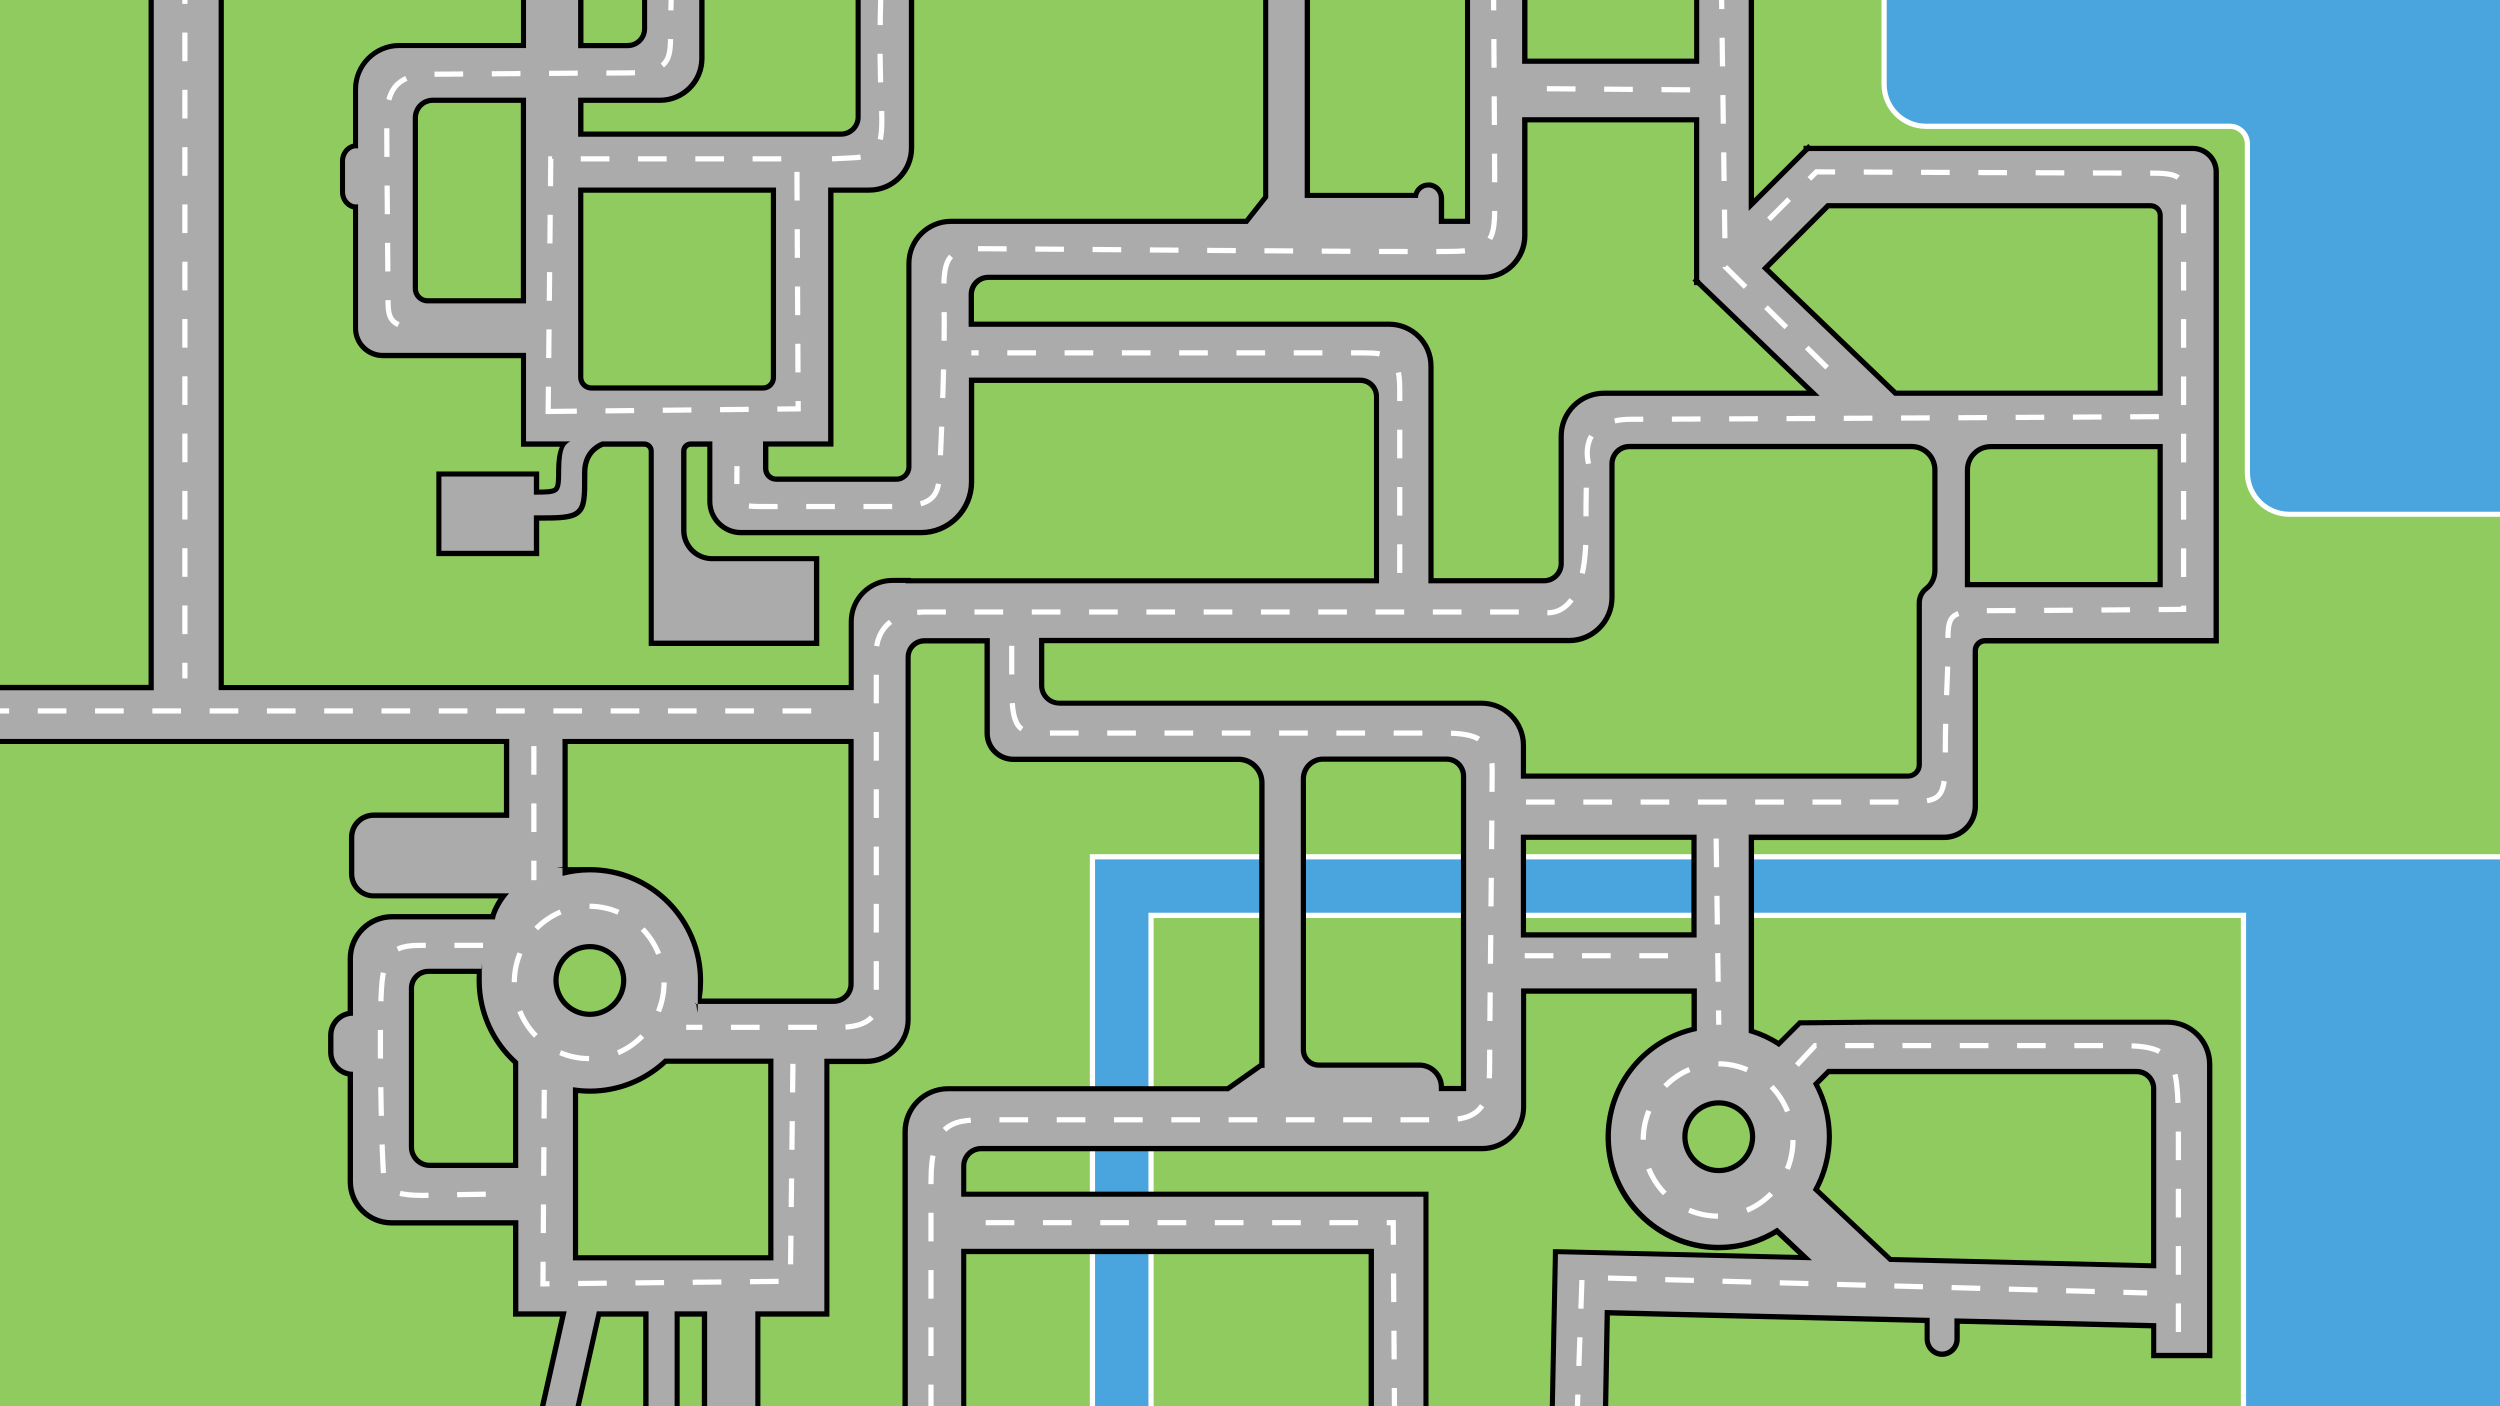 <?xml version="1.0" encoding="UTF-8"?>
<svg xmlns="http://www.w3.org/2000/svg" xmlns:xlink="http://www.w3.org/1999/xlink" version="1.1" viewBox="0 0 1920 1080">
  <!-- Generator: Adobe Illustrator 29.8.2, SVG Export Plug-In . SVG Version: 2.1.1 Build 3)  -->
  <defs>
    <style>
      .st0, .st1, .st2, .st3, .st4, .st5, .st6, .st7, .st8 {
        fill: none;
      }

      .st9 {
        fill: #90cb5f;
      }

      .st1 {
        stroke: #fafbf7;
      }

      .st1, .st5, .st8 {
        stroke-width: 4px;
      }

      .st10 {
        fill: #ababab;
      }

      .st2 {
        stroke-width: 3.8px;
      }

      .st2, .st3 {
        stroke: #0e0e0e;
      }

      .st3 {
        stroke-width: 3.7px;
      }

      .st4 {
        stroke: #e3ed18;
        stroke-width: 8px;
      }

      .st5 {
        stroke-dasharray: 22.8 22.8;
      }

      .st5, .st7, .st8 {
        stroke: #fff;
      }

      .st6 {
        stroke: #030303;
      }

      .st6, .st7 {
        stroke-width: 5px;
      }

      .st11 {
        fill: #4aa5de;
      }

      .st12 {
        fill: #fff;
      }

      .st7 {
        stroke-dasharray: 22.3 27;
      }

      .st13 {
        fill: #ababab;
      }

      .st14 {
        display: none;
      }

      .st8 {
        stroke-dasharray: 22;
      }

      .st15 {
        fill: #fafbf7;
      }

      .st16 {
        clip-path: url(#clippath);
      }
    </style>
    <clipPath id="clippath">
      <rect class="st0" width="1920" height="1080"/>
    </clipPath>
  </defs>
  <g id="Layer_1" class="st14">
    <g id="Layer_11" data-name="Layer_1">
      <g class="st16">
        <g>
          <g>
            <path class="st9" d="M2267.2-144.9v1414.8H-248V-144.9h2515.2Z"/>
            <path class="st0" d="M2267.2-144.9v1414.8H-248V-144.9h2515.2Z"/>
            <path class="st13" d="M290.5-46.2l29.6,12s60.2,63.7,64.5,63.7,5.2,1,4.7,2.9,2.8,4.5-5,4.5-41.6-1.2-70.5-1.4-38.2,28.9-38.3,38.7v38.7h-12.1l-.3,43.9,13.5.3s-1,45.8-1.2,76,34.6,39.2,40.1,39.2h76.7c5.7,0,9,1.5,9,7s.5,23.8.5,36.8,23.3,23.9,36.9,26.6c-1.2.9-5.7,5.7-5.8,9.7v15.7c-.2,6.2-10.2,10.9-10.2,10.9l-10.4-.8v-14.2c.1,0-74-.5-74-.5l-.4,60.1,74.1.5.2-27.3h13.5c7.6.1,23.2-17.6,23.2-20.6s.3-10.7.4-19.5c0-8.8,11.5-16.1,16-16,4.5,0,16.4-.1,24.2,0,7.8,0,11.1,2.5,11.1,8.2s-1.1,119-1.2,132.8c0,13.8,1.3,11.9,6.6,11.9s87.4-.3,103.1-.2,17.6-.4,17.6-7,.8-40.4.8-48.9-3.8-7.2-10.4-7.2-50.8.4-68.6.2-23.9-16.6-23.8-27.5l.4-61.5h19.9c0,.1.6,10.1.5,33.4-.2,23.3,21.1,33.4,32.1,33.5s96,.4,122.1.6,43.1-20.8,43.2-34.9l.6-81.9s291.4.1,301.6.2c10.2,0,13.8,2.5,13.7,7.5s-1.6,130.4-1.7,137.3-.8,10.4-7.2,10.4-328.9.3-359.3.1-36.1,28-36.1,34.4l-.3,45.1-485,.9-1-532.4h-50l-1,532.5-142.2-.2-.3,40.8,414.4.7.2,57.1s-96.7-.2-104.4-.3-14.3,9.2-14.4,14.2l-.3,45c0,7.7,2.2,12.6,12.5,12.7l95.2.7c5.7,0,8.7.5,8.5,2.7-.1,2.1-4.5,2.6-8.3,2.6s-45.6,1.1-70.3.9c-24.7-.2-36.3,30.1-36.4,38.7s1.3,19.5,1.2,28c0,8.5-5.8,9-9.6,9s-7.1-.5-7.1-.5l-.3,43.2h16.1c0,0-.5,67.6-.5,67.6-.2,35.1,27.7,46.7,40,46.8,12.4,0,58.9,1.8,74.6.5s11.3,8.6,11.3,8.6c0,0-3,22.3,4,42.3,6.7,19.3,34.1,19.2,31.7,20.6s-5.4,83.6-5.4,83.6c0,0,2.8,1.9,16.2-.4,0-12.8,10.6-84,20.1-83.9l32.8.2s.3,82.7.3,86,24.7.2,24.7.2l-1.3-86.9h20.9c0,0,4.1,88.1,4.1,88.1l37.5,1.7-.8-89.8s7.6-.4,21.9-.3,30.6-26.4,30.7-42.5-.5-132.1-.5-138.2-.4-14.7-.4-14.7c0,0,7.1-.4,26.6-.3,19.5,0,36.8-25.9,36.9-46.8s-.3-233.7,0-256.5,1.6-21.4,15.8-21.3,13.3-.4,27.6-.3,17.6-.4,17.5,5.8.4,9.5.2,46.1c-.3,36.6,34.4,42,54.3,42.2,20,0,108.3.3,128.7.4s29.4,6.4,29.3,22.1c0,15.7-1.1,219.4-1.1,219.4l-19.1,15.5-207.6-1.5c-38.9-.3-46.7,26.3-46.9,50s-.3,202.1-.3,202.1l42.8.3.7-130.4s282.2,0,293.6.2c11.4,0,20.9-.8,20.8,11.5,0,5.2-1.3,136.6-1.3,136.6l43.7.3s-.2-122.8,0-155.6-33.5-33.5-61.5-33.7l-294-2.1s-1.3-16.6-1.2-26.1,7.2-11.3,17.7-11.3,311.1,3.1,358.1,3.5,52.5-31,52.6-50.9c0-20,1.9-71.7,1.9-71.7l130.6-.5s.4,7.6,1.2,34.2c-21.9,2.2-64.4,36.6-64.7,82.2-.3,45.6,52.2,80.6,79.2,80.8,27.1.2,50.4-13.9,50.4-13.9l25,26.8-160.5-1.1c-29.9-.2-37.3,31.6-37.3,38.2s-.6,100-.6,100l42.7.3.6-97.6s241.8,3.6,243.7,1.7c1.9-1.9-.2,27.1-.2,27.1l23.3.2.2-24.2,152,1.1-.2,23.7,41.8-.7s3.9-215.6,4-227-30.7-26.8-44.5-26.9-244.6-2.7-253.2-2.7-21.9,4.6-21.9,4.6c0,0-17.2,17.5-18.2,15.5-.9-1.9-19.4-8.2-19.4-8.2l.9-134.9v-19c0,0,82.3,2.5,125,2.8,42.8.3,46.3-31.5,46.4-50s-.4-80.3-.3-92.6c0-12.3,16.7-8.9,16.7-8.9l169.1,1.2s8-336.3.6-354.4-46.4-22.2-46.4-22.2l-255.5-1.8c-5.7,0-16.2,4.6-16.2,4.6l-16.3,15.1-22.7-11.6V-69.2l-41.1-.5s1.1,109.9,1,114c0,4-5.7,4-5.7,4l-127.5-.9-.5-117.3-42.5-.3s.2,227.5.2,234.1-3.1,6.9-5,6.9h-13.3l-3.3-6.1v-20.7c.2-2.6-18.1-.1-18.1-.1v6.9l-84.4-1.3-2.2-216.8-30.9-.2s1.9,200.2,1.8,214.9-10.6,24.2-25.3,24l-203.5-1.4c-38-.3-43.9,34.1-44,44.1,0,10,.6,124,.5,138.5s-5.8,16.6-10.6,16.6l-93.6-.7c-9,0-8.3-3.6-8.2-9.6v-19.5c0,0,22.7.2,22.7.2,12.1,0,26.8-28.5,26.8-35.7s.7-152.1.7-155,2.5-4.7,5.7-4.7,11.5.4,26.2.5,28.9-26.2,29-35.2-.8-132.2-.8-132.2l-39.7-.3s-.4,104.4-.5,115.3-8.6,10.9-12.9,10.8c-4.3,0-106.9.2-106.9.2,0,0,.7-25.2-1.2-37.5-1.8-12.4-23.5-37.7-23.5-37.7l45-67.1-61.2,12.1s-16.6,52.7-23.6,48.1c-4.4-2.9-38.5-1.4-43.9,1.4-5.3,2.9-2.4,1.5-5.4-3.4-2.9-4.9-18.2-51.6-18.2-51.6l-116.5-14.1.4.3Z"/>
            <path class="st2" d="M290.5-46.2l29.6,12s60.2,63.7,64.5,63.7,5.2,1,4.7,2.9,2.8,4.5-5,4.5-41.6-1.2-70.5-1.4-38.2,28.9-38.3,38.7v38.7h-12.1l-.3,43.9,13.5.3s-1,45.8-1.2,76,34.6,39.2,40.1,39.2h76.7c5.7,0,9,1.5,9,7s.5,23.8.5,36.8,23.3,23.9,36.9,26.6c-1.2.9-5.7,5.7-5.8,9.7v15.7c-.2,6.2-10.2,10.9-10.2,10.9l-10.4-.8v-14.2c.1,0-74-.5-74-.5l-.4,60.1,74.1.5.2-27.3h13.5c7.6.1,23.2-17.6,23.2-20.6s.3-10.7.4-19.5c0-8.8,11.5-16.1,16-16,4.5,0,16.4-.1,24.2,0,7.8,0,11.1,2.5,11.1,8.2s-1.1,119-1.2,132.8c0,13.8,1.3,11.9,6.6,11.9s87.4-.3,103.1-.2,17.6-.4,17.6-7,.8-40.4.8-48.9-3.8-7.2-10.4-7.2-50.8.4-68.6.2-23.9-16.6-23.8-27.5l.4-61.5h19.9c0,.1.6,10.1.5,33.4-.2,23.3,21.1,33.4,32.1,33.5s96,.4,122.1.6,43.1-20.8,43.2-34.9l.6-81.9s291.4.1,301.6.2c10.2,0,13.8,2.5,13.7,7.5s-1.6,130.4-1.7,137.3-.8,10.4-7.2,10.4-328.9.3-359.3.1-36.1,28-36.1,34.4l-.3,45.1-485,.9-1-532.4h-50l-1,532.5-142.2-.2-.3,40.8,414.4.7.2,57.1s-96.7-.2-104.4-.3-14.3,9.2-14.4,14.2l-.3,45c0,7.7,2.2,12.6,12.5,12.7l95.2.7c5.7,0,8.7.5,8.5,2.7-.1,2.1-4.5,2.6-8.3,2.6s-45.6,1.1-70.3.9c-24.7-.2-36.3,30.1-36.4,38.7s1.3,19.5,1.2,28c0,8.5-5.8,9-9.6,9s-7.1-.5-7.1-.5l-.3,43.2h16.1c0,0-.5,67.6-.5,67.6-.2,35.1,27.7,46.7,40,46.8,12.4,0,58.9,1.8,74.6.5s11.3,8.6,11.3,8.6c0,0-3,22.3,4,42.3,6.7,19.3,34.1,19.2,31.7,20.6s-5.4,83.6-5.4,83.6c0,0,2.8,1.9,16.2-.4,0-12.8,10.6-84,20.1-83.9l32.8.2s.3,82.7.3,86,24.7.2,24.7.2l-1.3-86.9h20.9c0,0,4.1,88.1,4.1,88.1l37.5,1.7-.8-89.8s7.6-.4,21.9-.3,30.6-26.4,30.7-42.5-.5-132.1-.5-138.2-.4-14.7-.4-14.7c0,0,7.1-.4,26.6-.3,19.5,0,36.8-25.9,36.9-46.8s-.3-233.7,0-256.5,1.6-21.4,15.8-21.3,13.3-.4,27.6-.3,17.6-.4,17.5,5.8.4,9.5.2,46.1c-.3,36.6,34.4,42,54.3,42.2,20,0,108.3.3,128.7.4s29.4,6.4,29.3,22.1c0,15.7-1.1,219.4-1.1,219.4l-19.1,15.5-207.6-1.5c-38.9-.3-46.7,26.3-46.9,50s-.3,202.1-.3,202.1l42.8.3.7-130.4s282.2,0,293.6.2c11.4,0,20.9-.8,20.8,11.5,0,5.2-1.3,136.6-1.3,136.6l43.7.3s-.2-122.8,0-155.6-33.5-33.5-61.5-33.7l-294-2.1s-1.3-16.6-1.2-26.1,7.2-11.3,17.7-11.3,311.1,3.1,358.1,3.5,52.5-31,52.6-50.9c0-20,1.9-71.7,1.9-71.7l130.6-.5s.4,7.6,1.2,34.2c-21.9,2.2-64.4,36.6-64.7,82.2-.3,45.6,52.2,80.6,79.2,80.8,27.1.2,50.4-13.9,50.4-13.9l25,26.8-160.5-1.1c-29.9-.2-37.3,31.6-37.3,38.2s-.6,100-.6,100l42.7.3.6-97.6s241.8,3.6,243.7,1.7c1.9-1.9-.2,27.1-.2,27.1l23.3.2.2-24.2,152,1.1-.2,23.7,41.8-.7s3.9-215.6,4-227-30.7-26.8-44.5-26.9-244.6-2.7-253.2-2.7-21.9,4.6-21.9,4.6c0,0-17.2,17.5-18.2,15.5-.9-1.9-19.4-8.2-19.4-8.2l.9-134.9v-19c0,0,82.3,2.5,125,2.8,42.8.3,46.3-31.5,46.4-50s-.4-80.3-.3-92.6c0-12.3,16.7-8.9,16.7-8.9l169.1,1.2s8-336.3.6-354.4-46.4-22.2-46.4-22.2l-255.5-1.8c-5.7,0-16.2,4.6-16.2,4.6l-16.3,15.1-22.7-11.6V-69.2l-41.1-.5s1.1,109.9,1,114c0,4-5.7,4-5.7,4l-127.5-.9-.5-117.3-42.5-.3s.2,227.5.2,234.1-3.1,6.9-5,6.9h-13.3l-3.3-6.1v-20.7c.2-2.6-18.1-.1-18.1-.1v6.9l-84.4-1.3-2.2-216.8-30.9-.2s1.9,200.2,1.8,214.9-10.6,24.2-25.3,24l-203.5-1.4c-38-.3-43.9,34.1-44,44.1,0,10,.6,124,.5,138.5s-5.8,16.6-10.6,16.6l-93.6-.7c-9,0-8.3-3.6-8.2-9.6v-19.5c0,0,22.7.2,22.7.2,12.1,0,26.8-28.5,26.8-35.7s.7-152.1.7-155,2.5-4.7,5.7-4.7,11.5.4,26.2.5,28.9-26.2,29-35.2-.8-132.2-.8-132.2l-39.7-.3s-.4,104.4-.5,115.3-8.6,10.9-12.9,10.8c-4.3,0-106.9.2-106.9.2,0,0,.7-25.2-1.2-37.5-1.8-12.4-23.5-37.7-23.5-37.7l45-67.1-61.2,12.1s-16.6,52.7-23.6,48.1c-4.4-2.9-38.5-1.4-43.9,1.4-5.3,2.9-2.4,1.5-5.4-3.4-2.9-4.9-18.2-51.6-18.2-51.6l-116.5-14.1.4.3Z"/>
            <path class="st9" d="M1170.8,90.3l-.6,79.8c0,16.6-13.1,43.1-38.8,43-25.6-.2-365.5.3-376.7.2-11.2,0-11.2,3-11.2,8.5s-.4,18.8-.4,22.3-1.7,5.7,9,5.8c10.7,0,284.3-.2,300.2,0,15.9.1,47.7,11.7,47.5,36.4s-.6,152-.6,155.1-.5,5.9,5.9,6c6.4,0,76.9,1.2,80.7,1.3s12.4-4.2,12.4-9.9l.7-96.9c0-7.8,6.5-41,39.9-40.8s158.4,3.7,157.4,2.3-27.4-27.3-27.4-27.3c0,0-29.5,12.1-49,12.5-19.5.3-78.2-22.9-77.8-79.9.4-57,60.4-81.8,60.9-83.7,1-13.3.7-33.2.7-33.2l-133-1.4h.2Z"/>
            <path class="st2" d="M1170.8,90.3l-.6,79.8c0,16.6-13.1,43.1-38.8,43-25.6-.2-365.5.3-376.7.2-11.2,0-11.2,3-11.2,8.5s-.4,18.8-.4,22.3-1.7,5.7,9,5.8c10.7,0,284.3-.2,300.2,0,15.9.1,47.7,11.7,47.5,36.4s-.6,152-.6,155.1-.5,5.9,5.9,6c6.4,0,76.9,1.2,80.7,1.3s12.4-4.2,12.4-9.9l.7-96.9c0-7.8,6.5-41,39.9-40.8s158.4,3.7,157.4,2.3-27.4-27.3-27.4-27.3c0,0-29.5,12.1-49,12.5-19.5.3-78.2-22.9-77.8-79.9.4-57,60.4-81.8,60.9-83.7,1-13.3.7-33.2.7-33.2l-133-1.4h.2Z"/>
            <path class="st9" d="M1472.1,343.2l-214.7-1.5c-15.2-.1-19.5,3.2-19.6,17.9,0,14.7.5,61.8.3,88.4s-23.1,44.5-42.1,44.4l-395.2-2.8s-1.2,31.3-1.2,37.5-2.9,12.3,9.9,12.4,289.3,0,323.5.4c34.2.2,36.8,33,36.7,43.5s-1.1,14.2,8.9,14.3l274.5,1.9c16.2,0,20.9-3.2,21-18.4l.7-99.3c0-11.9,10.1-20.8,10.2-28s2-84.1,2.1-98.3-6.6-12.4-15.1-12.5"/>
            <path class="st2" d="M1472.1,343.2l-214.7-1.5c-15.2-.1-19.5,3.2-19.6,17.9,0,14.7.5,61.8.3,88.4s-23.1,44.5-42.1,44.4l-395.2-2.8s-1.2,31.3-1.2,37.5-2.9,12.3,9.9,12.4,289.3,0,323.5.4c34.2.2,36.8,33,36.7,43.5s-1.1,14.2,8.9,14.3l274.5,1.9c16.2,0,20.9-3.2,21-18.4l.7-99.3c0-11.9,10.1-20.8,10.2-28s2-84.1,2.1-98.3-6.6-12.4-15.1-12.5h0Z"/>
            <path class="st9" d="M1108,582.5c-10,0-77.9,1.4-92.6,1.3s-13.8,7-13.9,11.3l-1.5,211.8c0,7.1,2.8,10.5,2.8,10.5l88.3.6s7.5,20,24.6,20.1c9,0,10.9-1.8,11-12.7,0-10.9-.4-218.5-.3-231.3s-8.5-11.5-18.4-11.5"/>
            <path class="st2" d="M1108,582.5c-10,0-77.9,1.4-92.6,1.3s-13.8,7-13.9,11.3l-1.5,211.8c0,7.1,2.8,10.5,2.8,10.5l88.3.6s7.5,20,24.6,20.1c9,0,10.9-1.8,11-12.7,0-10.9-.4-218.5-.3-231.3s-8.5-11.5-18.4-11.5h0Z"/>
            <path class="st9" d="M1170.7,640.4c-.5,0-1.8,55.1-1.9,66,0,10.9,1.3,11.9,9.4,11.9s105-.2,110.7-.2,12.3.6,12.4-6.1c0-6.7-.6-50.8-.5-60.8s-1.8-9.5-5.6-9.5-116.8-1.3-124.4-1.3"/>
            <path class="st2" d="M1170.7,640.4c-.5,0-1.8,55.1-1.9,66,0,10.9,1.3,11.9,9.4,11.9s105-.2,110.7-.2,12.3.6,12.4-6.1c0-6.7-.6-50.8-.5-60.8s-1.8-9.5-5.6-9.5-116.8-1.3-124.4-1.3h0Z"/>
            <path class="st9" d="M643.5,567.8c-8.1,0-191.9.6-209.5.9-1.4.5-1.7,107.3-1.7,107.3,0,0,6.7-2.3,29.9-2.2,42.8.3,72.8,44.7,72.7,58l-.3,39s95.5,2.1,107.3,2.2,11.9-4.7,12-14.2,1.7-171.9,1.7-181-4.2-10-12.3-10.1"/>
            <path class="st2" d="M643.5,567.8c-8.1,0-191.9.6-209.5.9-1.4.5-1.7,107.3-1.7,107.3,0,0,6.7-2.3,29.9-2.2,42.8.3,72.8,44.7,72.7,58l-.3,39s95.5,2.1,107.3,2.2,11.9-4.7,12-14.2,1.7-171.9,1.7-181-4.2-10-12.3-10.1h.2Z"/>
            <path class="st9" d="M372,743.6c-20,.3-38,.2-46.6.2s-11,8.5-11,13.7,1.1,114.5,1,125.9,3.2,11.9,8.5,11.9,56.5,1.3,66,1.4c9.5,0,9.5-2.3,9.6-9.4,0-7.1-1.5-52.3-2.3-74.6-14.2-10.5-25.4-42.5-25.2-69.1"/>
            <path class="st2" d="M372,743.6c-20,.3-38,.2-46.6.2s-11,8.5-11,13.7,1.1,114.5,1,125.9,3.2,11.9,8.5,11.9,56.5,1.3,66,1.4c9.5,0,9.5-2.3,9.6-9.4,0-7.1-1.5-52.3-2.3-74.6-14.2-10.5-25.4-42.5-25.2-69.1h0Z"/>
            <path class="st9" d="M511.2,812c-35.4,30.6-69,21.4-69,22.8l-.8,121.1c0,8.5,9.9,11,17,11s112.6-.2,118.3,0,16.2-3.7,16.3-15.1-.5-138.7-.5-138.7l-81.2-1h0Z"/>
            <path class="st2" d="M511.2,812c-35.4,30.6-69,21.4-69,22.8l-.8,121.1c0,8.5,9.9,11,17,11s112.6-.2,118.3,0,16.2-3.7,16.3-15.1-.5-138.7-.5-138.7l-81.2-1h0Z"/>
            <path class="st9" d="M1404.1,822s-7.2,8-9.6,9.4,10.3,28.1,10.1,43.8-9.8,39.8-9.8,39.8l53.3,54s174.3,2.6,191.9,2.8c17.6,0,15.2-4.6,15.3-12.2s.3-117.8.4-126.3c0-8.5-5.2-8.1-13.7-8.2-8.6,0-238-3.1-238-3.1"/>
            <path class="st2" d="M1404.1,822s-7.2,8-9.6,9.4,10.3,28.1,10.1,43.8-9.8,39.8-9.8,39.8l53.3,54s174.3,2.6,191.9,2.8c17.6,0,15.2-4.6,15.3-12.2s.3-117.8.4-126.3c0-8.5-5.2-8.1-13.7-8.2-8.6,0-238-3.1-238-3.1h0Z"/>
            <path class="st9" d="M1647.2,157.3l-240.8-1.7-8.6,8s10.8,24.8,10.6,45.2c0,20.4-10.2,37.5-10.2,37.5l57.6,56s178.1.8,190,.9,15.2-5.6,15.3-11.8c0-6.2-.6-115.9-.6-124.5s-3.3-9.5-13.2-9.6"/>
            <path class="st2" d="M1647.2,157.3l-240.8-1.7-8.6,8s10.8,24.8,10.6,45.2c0,20.4-10.2,37.5-10.2,37.5l57.6,56s178.1.8,190,.9,15.2-5.6,15.3-11.8c0-6.2-.6-115.9-.6-124.5s-3.3-9.5-13.2-9.6h-.1Z"/>
            <path class="st9" d="M1642.6,343.9l-124.4-.9c-7.6,0-9.5,1.4-9.6,7.1s.9,78.9.8,92.2c-1.5,9,7.6,6.7,12.3,6.7l125.9.9c12.3,0,11.9-4.7,12-11.8l.6-85c0-10.5-8-9.1-17.5-9.1"/>
            <path class="st2" d="M1642.6,343.9l-124.4-.9c-7.6,0-9.5,1.4-9.6,7.1s.9,78.9.8,92.2c-1.5,9,7.6,6.7,12.3,6.7l125.9.9c12.3,0,11.9-4.7,12-11.8l.6-85c0-10.5-8-9.1-17.5-9.1h-.1Z"/>
            <path class="st9" d="M589.9,145.6c-5.7,0-53.2.1-75-.5-13.4,20.3-59.1,25.2-69.5,21.8-2,14.7-1.7,106.4-1.8,116.8s3.2,13.8,9.4,13.8,105.4,1.2,125.4,1.4c20,.1,17.6-8,17.7-18.4,0-10.5-.6-114-.6-123.5s0-11.4-5.6-11.4"/>
            <path class="st2" d="M589.9,145.6c-5.7,0-53.2.1-75-.5-13.4,20.3-59.1,25.2-69.5,21.8-2,14.7-1.7,106.4-1.8,116.8s3.2,13.8,9.4,13.8,105.4,1.2,125.4,1.4c20,.1,17.6-8,17.7-18.4,0-10.5-.6-114-.6-123.5s0-11.4-5.6-11.4h0Z"/>
            <path class="st9" d="M330.1,76.4c-4.8,0-10.9.9-11,17l-.8,120.6c0,8.6-2,16.6,10.3,16.7s55.6.9,62.2.9,11.9-1.3,12-12.3v-72.2s-21.7-23.4-24-34.8-2.4-29-2.4-29c0,0,2.2-5.9-10.2-6.2-10.4-.3-31.3-.7-36.1-.7"/>
            <path class="st2" d="M330.1,76.4c-4.8,0-10.9.9-11,17l-.8,120.6c0,8.6-2,16.6,10.3,16.7s55.6.9,62.2.9,11.9-1.3,12-12.3v-72.2s-21.7-23.4-24-34.8-2.4-29-2.4-29c0,0,2.2-5.9-10.2-6.2-10.4-.3-31.3-.7-36.1-.7h0Z"/>
            <path class="st9" d="M1325.1,176.2c15.2,0,27.5,12.3,27.5,27.5s-12.3,27.5-27.5,27.5-27.5-12.3-27.5-27.5,12.3-27.5,27.5-27.5"/>
            <path class="st3" d="M1325.1,176.2c15.2,0,27.5,12.3,27.5,27.5s-12.3,27.5-27.5,27.5-27.5-12.3-27.5-27.5,12.3-27.5,27.5-27.5Z"/>
            <path class="st9" d="M456.7,59c15.2,0,27.5,12.3,27.5,27.5s-12.3,27.5-27.5,27.5-27.5-12.3-27.5-27.5,12.3-27.5,27.5-27.5"/>
            <path class="st3" d="M456.7,59c15.2,0,27.5,12.3,27.5,27.5s-12.3,27.5-27.5,27.5-27.5-12.3-27.5-27.5,12.3-27.5,27.5-27.5Z"/>
            <path class="st9" d="M451.2,722.2c15.2,0,27.5,12.3,27.5,27.5s-12.3,27.5-27.5,27.5-27.5-12.3-27.5-27.5,12.3-27.5,27.5-27.5"/>
            <path class="st3" d="M451.2,722.2c15.2,0,27.5,12.3,27.5,27.5s-12.3,27.5-27.5,27.5-27.5-12.3-27.5-27.5,12.3-27.5,27.5-27.5Z"/>
            <path class="st9" d="M1319.7,843.2c15.2,0,27.5,12.3,27.5,27.5s-12.3,27.5-27.5,27.5-27.5-12.3-27.5-27.5,12.3-27.5,27.5-27.5"/>
            <path class="st3" d="M1319.7,843.2c15.2,0,27.5,12.3,27.5,27.5s-12.3,27.5-27.5,27.5-27.5-12.3-27.5-27.5,12.3-27.5,27.5-27.5Z"/>
          </g>
          <path class="st7" d="M1320,644l3,146M1173,739h127M451,703c-36,0-52,31-52,51s16,52,47,52,56-24,56-45-11-58-51-58ZM421,835v126c0,18,17,30,34,30s97-3,114-3,45-20,45-44-2-123-2-123M409,577v101M374,724h-45c-16,0-40,8-40,28s2,119,2,130,2,36,38,36h69M778,493v43c0,8,7,25,31,25s282,2,300,2,35,1,35,18,1,234,2,242-3,36-40,36h-356s-30,9-30,38-3,204-3,204M742,939s278-1,289-1,42,2,42,37,1,125,1,125M1214,1094s1-47,1-66,8-38,32-38,388,4,395,4M1317,820c-32,0-49,32-49,55s18,53,48,53,62-28,62-59-36-49-61-49ZM1386,815s11-16,31-15,203,3,218,3,42,8,42,28v190M1175,619h273c21,0,49-5,49-36s-2-67-2-81,6-33,35-33,92,3,107,3,44,6,44-27,1-258,1-276-5-31-44-31-193-3-211-3c-28,0-40,14-40,14M1324,156c-34,0-54,22-54,48s12,58,49,58,56-36,56-58-17-48-51-48ZM1324-18V118M1150-33v176c0,15-3,51-34,51h-356c-24,0-42,18-42,42s3,87,3,111-13,42-36,42-65-2-82-2-36,0-36-14,1-35,1-35M748,274s263-4,281-4,49,10,49,36v140M679-11c0,33,2,79,2,97s-12,40-44,40h-101M616,150v123c0,22-1,45-35,45s-114-1-126-1-34,1-34-28-1-127-1-127M455,40c-29,0-46,26-46,51s26,52,46,52,56-15,56-47-27-56-56-56ZM378,61s-32-3-48-3-34,7-34,24,1,113,1,127,11,43,35,43,64-1,64-1M987-16c0,24,2,164,2,164M1175,68h126M1387,264l37,35M534,792s76,1,108,1,35-25,35-36-2-250-2-261,8-27,21-27,461-1,461-1c0,0,11.3-.3,24.6-.3,21.4,0,37.4-11.7,37.4-39.7v-67c0-11,1-37,38-37s398-2,398-2M0,548h651M142-4v531"/>
          <g>
            <path class="st11" d="M1960-25s-514-37-514,11,1,68,1,84,10,26.5,45,26.5,158.5,1,158.5,1c0,0,31.9.8,48.4.8s25.1,1.5,25.1,22.7,2.5,237,2.5,244,2.5,29,18.5,29h215V-25Z"/>
            <path class="st1" d="M1960-25s-514-37-514,11,1,68,1,84,10,26.5,45,26.5,158.5,1,158.5,1c0,0,31.9.8,48.4.8s25.1,1.5,25.1,22.7,2.5,237,2.5,244,2.5,29,18.5,29h215V-25Z"/>
          </g>
          <g>
            <path class="st15" d="M452.4,446v62.7c0,3.3-2.7,6-6,6h-242.4c-3.3,0-6-2.7-6-6v-62.7c0-3.3,2.7-6,6-6h242.4c3.3,0,6,2.7,6,6"/>
            <path class="st6" d="M452.4,446v62.7c0,3.3-2.7,6-6,6h-242.4c-3.3,0-6-2.7-6-6v-62.7c0-3.3,2.7-6,6-6h242.4c3.3,0,6,2.7,6,6Z"/>
          </g>
          <g>
            <path class="st15" d="M1012.4,324v62.7c0,3.3-2.7,6-6,6h-242.4c-3.3,0-6-2.7-6-6v-62.7c0-3.3,2.7-6,6-6h242.4c3.3,0,6,2.7,6,6"/>
            <path class="st6" d="M1012.4,324v62.7c0,3.3-2.7,6-6,6h-242.4c-3.3,0-6-2.7-6-6v-62.7c0-3.3,2.7-6,6-6h242.4c3.3,0,6,2.7,6,6Z"/>
          </g>
          <g>
            <path class="st15" d="M1638.9,880v62.7c0,3.3-2.7,6-6,6h-189.9c-3.3,0-6-2.7-6-6v-62.7c0-3.3,2.7-6,6-6h189.9c3.3,0,6,2.7,6,6"/>
            <path class="st6" d="M1638.9,880v62.7c0,3.3-2.7,6-6,6h-189.9c-3.3,0-6-2.7-6-6v-62.7c0-3.3,2.7-6,6-6h189.9c3.3,0,6,2.7,6,6Z"/>
          </g>
          <g>
            <path class="st15" d="M308.4,960v62.7c0,3.3-2.7,6-6,6H60c-3.3,0-6-2.7-6-6v-62.7c0-3.3,2.7-6,6-6h242.4c3.3,0,6,2.7,6,6"/>
            <path class="st6" d="M308.4,960v62.7c0,3.3-2.7,6-6,6H60c-3.3,0-6-2.7-6-6v-62.7c0-3.3,2.7-6,6-6h242.4c3.3,0,6,2.7,6,6h0Z"/>
          </g>
          <g>
            <path class="st15" d="M1810.4,14v62.7c0,3.3-2.7,6-6,6h-242.4c-3.3,0-6-2.7-6-6V14c0-3.3,2.7-6,6-6h242.4c3.3,0,6,2.7,6,6"/>
            <path class="st6" d="M1810.4,14v62.7c0,3.3-2.7,6-6,6h-242.4c-3.3,0-6-2.7-6-6V14c0-3.3,2.7-6,6-6h242.4c3.3,0,6,2.7,6,6Z"/>
          </g>
          <path d="M1763.8,61h6.4v-18.6h0l10.9,18.6h6v-31h-6.4v16.9h0l-9.8-16.9h-7.1v31ZM1744.9,61.1h7.7l8.5-31.1h-6.6l-5.2,21.7h0l-5.3-21.7h-7.4l8.4,31.1ZM1720.9,48.9l3.1-11.9h0l3.1,11.9h-6.4.1ZM1710.9,61h6.7l1.7-6.7h9.4l1.8,6.7h7.4l-8.9-31.1h-9l-9,31.1h0ZM1685.1,61h7.2v-12.6h8.7v12.6h7.2v-31h-7.2v12.1h-8.7v-12.1h-7.2v31ZM1665.6,55.2v-19.4h3.8c2.9,0,4.4,1.8,4.4,4.3v10.9c0,2.1-1.3,4.3-4.4,4.3h-3.9,0ZM1658.3,61h11.8c6,0,10.9-3,10.9-9.9v-11.8c0-6.4-4.8-9.3-10.9-9.3h-11.8v31ZM1638.9,44.3v-8.7h4.1c2.7,0,4,1.7,4,4.3s-1.4,4.4-4.2,4.4h-4,0ZM1631.6,61h7.2v-11.4h3.3l5,11.4h7.8l-6.3-12.7c3.7-1.4,5.4-4.7,5.4-8.8s-3.4-9.5-10.3-9.5h-12.2v31h0ZM1615.9,55.6c-3,0-4.5-1.7-4.5-4.6v-11c0-2.9,1.5-4.6,4.4-4.6s4.6,1.6,4.6,4.4v11.3c0,2.8-1.7,4.6-4.5,4.6M1615.8,61.5c6.2,0,11.8-3.2,11.8-10.7v-10.9c0-7.6-5.6-10.5-11.8-10.5s-11.7,3.5-11.7,10.7v10.9c0,7.6,5.4,10.5,11.7,10.5M1576.6,61h6.4v-18.6h0l10.9,18.6h6v-31h-6.4v16.9h0l-9.8-16.9h-7.1v31Z"/>
          <path d="M977.7,368.6c-3,0-4.5-1.7-4.5-4.6v-11c0-2.9,1.5-4.6,4.4-4.6s4.6,1.6,4.6,4.4v11.3c0,2.8-1.7,4.6-4.5,4.6M977.6,374.5c6.2,0,11.8-3.2,11.8-10.7v-10.9c0-7.6-5.6-10.5-11.8-10.5s-11.7,3.5-11.7,10.7v10.9c0,7.6,5.4,10.5,11.7,10.5M946.9,357.3v-8.7h4.1c2.7,0,4,1.7,4,4.4s-1.4,4.4-4.2,4.4h-4,.1ZM939.7,374h7.2v-11.4h3.3l5,11.4h7.8l-6.3-12.7c3.7-1.4,5.4-4.7,5.4-8.8s-3.4-9.5-10.3-9.5h-12.2v31h0ZM920.4,355.6v-7.2h4.4c2.1,0,3.5,1.2,3.5,3.4s-1.6,3.8-3.8,3.8h-4.2,0ZM920.4,368.4v-7.4h4.2c2.2,0,3.9,1.1,3.9,3.5s-1.4,3.9-3.6,3.9h-4.5ZM913.2,374h14c5.3,0,8.7-3.4,8.7-8.5s-2.1-6.5-5.5-7.3h0c3.1-1,5.2-3.9,5.2-7.5s-3.1-7.7-8.5-7.7h-13.8v31h-.1ZM893.8,357.3v-8.7h4.1c2.7,0,4,1.7,4,4.4s-1.4,4.4-4.2,4.4h-4,.1ZM886.5,374h7.2v-11.4h3.3l5,11.4h7.8l-6.3-12.7c3.7-1.4,5.4-4.7,5.4-8.8s-3.4-9.5-10.3-9.5h-12.2v31h0ZM862.5,374h20.1v-5.9h-12.9v-7h10.2v-5.8h-10.2v-6.5h12.8v-5.8h-20.1v31h.1ZM844.2,374h7.3v-25.3h8v-5.7h-23.3v5.7h8v25.3ZM823.2,374.5c5.9,0,11.5-3.3,11.5-9.8s-2.5-6.9-7-8.8l-3.1-1.3c-2.3-1-4.2-1.8-4.2-3.7s1.1-2.9,3.4-2.9,4.5,1.4,6.2,2.8l3.7-4.9c-2.7-2.4-6-3.4-9.7-3.4-6.6,0-10.7,4.4-10.7,9.5s2.2,6.7,6.3,8.4l4,1.7c2.3,1,3.6,1.8,3.6,3.7s-1.8,2.8-4.1,2.8-5.5-1.5-7.4-3l-3.7,5c3,2.8,6.8,3.8,11,3.8M797.9,368.6c-1.2,0-2.2-.3-2.9-.8l7.4-14.6v10.8c0,2.8-1.7,4.6-4.5,4.6M793.4,364v-11c0-2.9,1.5-4.6,4.4-4.6s2.3.3,3.1,1l-7.6,15.1v-.4h0ZM790.5,376.7l1.6-3.2c1.7.7,3.7,1,5.7,1,6.2,0,11.8-3.2,11.8-10.7v-10.9c0-3.6-1.3-6.1-3.2-7.8l1.7-3.4-2.7-1.2-1.6,3c-1.8-.8-3.9-1.1-6-1.1-6.4,0-11.7,3.5-11.7,10.7v10.9c0,3.8,1.3,6.4,3.4,8l-1.7,3.5,2.7,1.2Z"/>
          <path d="M1601.3,913.3v-8.7h4.1c2.7,0,4,1.7,4,4.3s-1.4,4.4-4.2,4.4h-4,0ZM1594.1,930h7.2v-11.4h3.3l5,11.4h7.8l-6.3-12.7c3.7-1.4,5.4-4.7,5.4-8.8s-3.4-9.5-10.3-9.5h-12.2v31h0ZM1570.1,930h20.1v-5.9h-12.9v-7h10.2v-5.8h-10.2v-6.5h12.8v-5.8h-20.1v31h0ZM1554.9,930.5c5.8,0,11.1-2.9,11.1-9v-8.5h-11.6v5.1h4.8v2.8c0,2.4-1.2,3.9-4.2,3.9s-4.5-1.8-4.5-4.6v-11.5c0-2.7,1.8-4.5,4.6-4.5s4.2,1.5,4.2,3.9v1.2h6.6v-2.1c0-6.1-5.4-8.7-11.1-8.7s-11.6,3.5-11.6,10.1v11.8c0,7.2,5.4,10.2,11.7,10.2M1524.8,917.9l3.1-11.9h0l3.1,11.9h-6.4.1ZM1514.9,930h6.7l1.7-6.7h9.4l1.8,6.7h7.4l-8.9-31.1h-9l-9.1,31.1ZM1484.3,930h6.3v-21.6h0l5.2,14.4h4.7l5.1-14.5h0v21.6h6.3v-31h-8.7l-4.9,13.4h0l-4.9-13.4h-9.3v31h.2ZM1464.7,917.9l3.1-11.9h0l3.1,11.9h-6.4.1ZM1454.7,930h6.7l1.7-6.7h9.4l1.8,6.7h7.4l-8.9-31.1h-9l-9,31.1h0Z"/>
          <path d="M417.5,488.6c-3,0-4.5-1.7-4.5-4.6v-11c0-2.9,1.5-4.6,4.4-4.6s4.6,1.6,4.6,4.4v11.3c0,2.8-1.7,4.6-4.5,4.6M417.5,494.5c6.2,0,11.8-3.2,11.8-10.7v-10.9c0-7.6-5.6-10.5-11.8-10.5s-11.7,3.5-11.7,10.7v10.9c0,7.6,5.4,10.5,11.7,10.5M386.8,477.3v-8.7h4.1c2.7,0,4,1.7,4,4.4s-1.4,4.4-4.2,4.4h-4,.1ZM379.5,494h7.2v-11.4h3.3l5,11.4h7.8l-6.3-12.7c3.7-1.4,5.4-4.7,5.4-8.8s-3.4-9.5-10.3-9.5h-12.2v31h.1ZM360.2,475.6v-7.2h4.4c2.1,0,3.5,1.2,3.5,3.4s-1.6,3.8-3.8,3.8h-4.2.1ZM360.2,488.4v-7.4h4.2c2.2,0,3.9,1.1,3.9,3.5s-1.4,3.9-3.6,3.9h-4.5ZM353.1,494h14c5.3,0,8.7-3.4,8.7-8.5s-2.1-6.5-5.5-7.3h0c3.1-1,5.2-3.9,5.2-7.5s-3.1-7.7-8.5-7.7h-13.8v31h-.1ZM329,494h20.1v-5.9h-12.9v-7h10.2v-5.8h-10.2v-6.5h12.8v-5.8h-20.1v31h.1ZM309.5,477.3v-8.7h4.1c2.7,0,4,1.7,4,4.4s-1.4,4.4-4.2,4.4h-4,.1ZM302.3,494h7.2v-11.4h3.3l5,11.4h7.8l-6.3-12.7c3.7-1.4,5.4-4.7,5.4-8.8s-3.4-9.5-10.3-9.5h-12.2v31h.1ZM282.8,477.3v-8.7h4.1c2.7,0,4,1.7,4,4.4s-1.4,4.4-4.2,4.4h-4,.1ZM275.6,494h7.2v-11.4h3.3l5,11.4h7.8l-6.3-12.7c3.7-1.4,5.4-4.7,5.4-8.8s-3.4-9.5-10.3-9.5h-12.2v31h.1ZM259.9,488.6c-1.2,0-2.2-.3-2.9-.8l7.4-14.6v10.8c0,2.8-1.7,4.6-4.5,4.6M255.3,484v-11c0-2.9,1.5-4.6,4.4-4.6s2.4.3,3.1,1l-7.6,15.1v-.4h0ZM252.5,496.7l1.6-3.2c1.7.7,3.7,1,5.7,1,6.2,0,11.8-3.2,11.8-10.7v-10.9c0-3.6-1.3-6.1-3.2-7.8l1.7-3.4-2.7-1.2-1.6,3c-1.8-.8-3.9-1.1-6-1.1-6.4,0-11.7,3.5-11.7,10.7v10.9c0,3.8,1.3,6.4,3.4,8l-1.7,3.5,2.7,1.2h0ZM220.6,494h6.4v-18.6h0l10.9,18.6h6v-31h-6.4v16.9h0l-9.8-16.9h-7.1v31h0Z"/>
          <path d="M281.8,1004.6c-3,0-4.5-1.7-4.5-4.6v-11c0-2.9,1.5-4.6,4.4-4.6s4.6,1.6,4.6,4.4v11.3c0,2.8-1.7,4.6-4.5,4.6M281.7,1010.5c6.2,0,11.8-3.2,11.8-10.7v-10.9c0-7.6-5.6-10.5-11.8-10.5s-11.7,3.5-11.7,10.7v10.9c0,7.6,5.4,10.5,11.7,10.5M251,993.3v-8.7h4.1c2.7,0,4,1.7,4,4.3s-1.4,4.4-4.2,4.4h-4,0ZM243.8,1010h7.2v-11.4h3.3l5,11.4h7.8l-6.3-12.7c3.7-1.4,5.4-4.7,5.4-8.8s-3.4-9.5-10.3-9.5h-12.2v31h.1ZM224.5,991.6v-7.2h4.4c2.1,0,3.5,1.2,3.5,3.3s-1.6,3.8-3.8,3.8h-4.2.1ZM224.5,1004.4v-7.4h4.2c2.2,0,3.9,1.1,3.9,3.5s-1.4,3.9-3.6,3.9h-4.5,0ZM217.3,1010h14c5.3,0,8.7-3.3,8.7-8.5s-2.1-6.5-5.5-7.3h0c3.1-1,5.2-3.9,5.2-7.5s-3.1-7.7-8.5-7.7h-13.8v31h0ZM197.8,993.3v-8.7h4.1c2.7,0,4,1.7,4,4.3s-1.4,4.4-4.2,4.4h-4,0ZM190.6,1010h7.2v-11.4h3.3l5,11.4h7.8l-6.3-12.7c3.7-1.4,5.4-4.7,5.4-8.8s-3.4-9.5-10.3-9.5h-12.2v31h.1ZM166.5,1010h20.1v-5.9h-12.9v-7h10.2v-5.8h-10.2v-6.5h12.8v-5.8h-20.1v31h0ZM148.3,1010h7.3v-25.3h8v-5.7h-23.3v5.7h8.1v25.3h-.1ZM127.3,1010.5c5.9,0,11.5-3.3,11.5-9.8s-2.5-6.9-7-8.8l-3.1-1.3c-2.3-1-4.2-1.8-4.2-3.7s1.1-2.9,3.4-2.9,4.5,1.4,6.2,2.8l3.7-4.9c-2.7-2.3-6-3.4-9.7-3.4-6.6,0-10.7,4.4-10.7,9.5s2.2,6.7,6.3,8.4l4,1.7c2.3,1,3.6,1.8,3.6,3.7s-1.8,2.8-4.1,2.8-5.5-1.5-7.4-3l-3.7,5c3,2.8,6.8,3.8,11.1,3.8M94.1,1010h20.1v-5.9h-12.9v-7h10.2v-5.8h-10.2v-6.5h12.8v-5.8h-20.1v31h0ZM75.2,1010.1h7.7l8.5-31.1h-6.6l-5.2,21.7h0l-5.3-21.7h-7.4l8.4,31.1Z"/>
        </g>
      </g>
      <rect id="trigger_1_-_nordhavn" class="st4" x="1497" y="105.4" width="136.7" height="63.2"/>
      <rect id="trigger_2_-_Østerbro" class="st4" x="849.8" y="432.9" width="136.7" height="63.2"/>
      <rect id="trigger_3_-_Nørrebro" class="st4" x="253.5" y="634.7" width="136.7" height="63.2"/>
      <rect id="trigger_4_-_vesterbro" class="st4" x="581.8" y="831" width="63.2" height="136.7"/>
      <rect id="trigger_5_-_Amager" class="st4" x="1466.5" y="767.8" width="136.7" height="63.2"/>
      <rect id="trigger_6_-_bonus_1" class="st4" x="112" y="5.4" width="63.2" height="136.7"/>
      <rect id="trigger_7_-_bonus_2" class="st4" x="1115.6" y="645.8" width="63.2" height="72.2"/>
    </g>
  </g>
  <g id="Layer_2_copy">
    <g id="Layer_2" class="st14">
      <rect class="st10" x="1126" y="543" width="42" height="337"/>
      <rect class="st10" x="697" y="838" width="471" height="42"/>
      <rect class="st10" x="697" y="838" width="41" height="243"/>
      <rect class="st10" x="698" y="919" width="395" height="40"/>
      <rect class="st10" x="1055" y="919" width="38" height="160"/>
      <rect class="st10" x="1059" y="251" width="38" height="201"/>
      <rect class="st10" x="702" y="251" width="395" height="39"/>
      <rect class="st10" x="700" y="172" width="44" height="235"/>
      <rect class="st10" x="547" y="370" width="197" height="37"/>
      <rect class="st10" x="547" y="300" width="39" height="85"/>
      <rect class="st10" x="404" y="300" width="232" height="39"/>
      <rect class="st10" x="596" y="105" width="40" height="223"/>
      <rect class="st10" x="404" y="-1" width="40" height="329"/>
      <rect class="st10" x="497" y="-1" width="40" height="76"/>
      <rect class="st10" x="661" y="-2" width="37" height="146"/>
      <rect class="st10" x="404" y="105" width="294" height="39"/>
      <rect class="st10" x="275" y="233" width="157" height="38"/>
      <rect class="st10" x="275" y="37" width="262" height="38"/>
      <rect class="st10" x="275" y="37" width="42" height="215"/>
      <rect class="st10" x="508" y="771" width="186" height="42"/>
      <rect class="st10" x="391" y="566" width="41" height="127"/>
      <rect class="st10" x="271" y="706" width="113" height="38"/>
      <rect class="st10" x="398" y="810" width="42" height="197"/>
      <rect class="st10" x="273" y="897" width="158" height="40"/>
      <rect class="st10" x="271" y="739" width="43" height="197"/>
      <rect class="st10" x="594" y="810" width="39" height="197"/>
      <rect class="st10" x="424" y="968" width="178" height="39"/>
      <path class="st10" d="M271,780h12v43h-12c-8.3,0-15-6.7-15-15v-13c0-8.3,6.7-15,15-15Z"/>
      <path class="st10" d="M287,628h113v70h-113c-8.3,0-15-6.7-15-15v-40c0-8.3,6.7-15,15-15Z"/>
      <rect class="st10" x="543" y="1005" width="37" height="88"/>
      <rect class="st10" x="498" y="1006" width="20" height="81"/>
      <rect class="st10" x="427.7" y="997.9" width="22.7" height="87.7" transform="translate(235.7 -70.3) rotate(12.5)"/>
      <rect class="st10" x="971" y="578" width="28" height="280"/>
      <path class="st10" d="M915,858h190v-23c0-8.3-6.7-15-15-15h-121l-54,38Z"/>
      <rect class="st10" x="1156" y="598" width="359" height="43"/>
      <rect class="st10" x="1303" y="623" width="40" height="177"/>
      <rect class="st10" x="1157" y="720" width="166" height="39"/>
      <rect class="st10" x="1476" y="451" width="39" height="168"/>
      <rect class="st10" x="1514" y="451" width="186" height="39"/>
      <rect class="st10" x="1201" y="304" width="501" height="37"/>
      <rect class="st10" x="1201" y="341" width="35" height="147"/>
      <rect class="st10" x="1488" y="341" width="21" height="117"/>
      <rect class="st10" x="1661" y="116" width="39" height="374"/>
      <rect class="st10" x="1389" y="116" width="295" height="40"/>
      <rect class="st10" x="1350.8" y="116.4" width="38.2" height="91.5" transform="translate(515.9 -921.1) rotate(45)"/>
      <polygon class="st10" points="1333.6 187.4 1305.5 215.5 1430.4 335.6 1458.5 307.5 1333.6 187.4"/>
      <rect class="st10" x="1305" y="-1" width="38" height="216"/>
      <rect class="st10" x="1129" y="49" width="191" height="41"/>
      <rect class="st10" x="1129" y="-1" width="40" height="212"/>
      <rect class="st10" x="700" y="172" width="469" height="39"/>
      <rect class="st10" x="974" y="-1" width="28" height="186"/>
      <polygon class="st10" points="948 185 1105 185 1105 152 974 152 948 185"/>
      <path class="st10" d="M1097,144h0c4.4,0,8,3.6,8,8v33h-16v-33c0-4.4,3.6-8,8-8Z"/>
      <rect class="st10" x="-.1" y="530" width="695.1" height="37.4"/>
      <rect class="st10" x="118.1" y="-4.3" width="49.8" height="558"/>
      <rect class="st10" x="655.6" y="447.7" width="39.7" height="365.3"/>
      <rect class="st10" x="656" y="448" width="580" height="42"/>
      <rect class="st10" x="760" y="542" width="407" height="39"/>
      <rect class="st10" x="760" y="448" width="38" height="115"/>
      <path class="st10" d="M453,670c-45.8,0-83,37.2-83,83s37.2,83,83,83,83-37.2,83-83-37.2-83-83-83ZM453,781c-15.5,0-28-12.5-28-28s12.5-28,28-28,28,12.5,28,28-12.5,28-28,28Z"/>
      <path class="st10" d="M1320,790c-45.8,0-83,37.2-83,83s37.2,83,83,83,83-37.2,83-83-37.2-83-83-83ZM1320,901c-15.5,0-28-12.5-28-28s12.5-28,28-28,28,12.5,28,28-12.5,28-28,28Z"/>
      <rect class="st10" x="502" y="338" width="21" height="154"/>
      <rect class="st10" x="502" y="431" width="123" height="61"/>
      <rect class="st10" x="339" y="366" width="71" height="57"/>
      <path class="st10" d="M466.3,337.8s-19.3,3.2-19.3,25.2c0,33,1,32.8-37.9,32.8s-18.1-15.8-18.1-15.8c0,0-5.9-.1,17.5-.1s22.5.1,22.5-18.9,11-23,11-23l24.3-.2Z"/>
      <rect class="st10" x="1656" y="787" width="39" height="252"/>
      <rect class="st10" x="1195.8" y="969" width="484" height="42" transform="translate(24.1 -34.1) rotate(1.4)"/>
      <rect class="st10" x="1194.9" y="963.7" width="37" height="123.3" transform="translate(24.9 -28.7) rotate(1.4)"/>
      <path class="st10" d="M1482,1007h19v21.5c0,5.2-4.3,9.5-9.5,9.5h0c-5.2,0-9.5-4.3-9.5-9.5v-21.5h0Z"/>
      <rect class="st10" x="1383" y="787" width="302" height="34"/>
      <rect class="st10" x="1365.7" y="795.8" width="38.2" height="33.9" transform="translate(980.3 -741.1) rotate(45)"/>
      <polygon class="st10" points="1376.1 898.9 1348 927 1428.4 1002.6 1456.5 974.5 1376.1 898.9"/>
    </g>
    <g id="Græs">
      <rect class="st9" x="0" width="1920" height="1080"/>
    </g>
    <g id="Vand">
      <g>
        <polygon class="st11" points="839 1109 839 658 1927 658 1927 1104 1723 1104 1723 703 884 703 884 1109 839 1109"/>
        <path class="st12" d="M1925,660v442h-200v-401h-843v406h-41v-447h1084M1929,656H837v455h49v-406h835v401h208v-450h0Z"/>
      </g>
      <g>
        <path class="st11" d="M1758.1,395c-17.7,0-32.1-14.4-32.1-32.1V110.4c0-7.4-6-13.4-13.4-13.4h-233.4c-17.7,0-32.2-14.4-32.2-32.2V-7h482v402h-170.9Z"/>
        <path class="st12" d="M1927-5v398h-168.9c-16.6,0-30.1-13.5-30.1-30.1V110.4c0-8.5-6.9-15.4-15.4-15.4h-233.4c-16.7,0-30.2-13.5-30.2-30.2V-5h478M1931-9h-486v73.8c0,18.8,15.3,34.2,34.2,34.2h233.4c6.3,0,11.4,5.1,11.4,11.4v252.4c0,18.8,15.3,34.1,34.1,34.1h172.9V-9h0Z"/>
      </g>
    </g>
    <g id="Veje">
      <g id="Veje1" data-name="Veje">
        <path class="st10" d="M541,1120v-111h-21v105h-24v-105h-36.1l-24.8,110.3-26-5.8,23.5-104.5h-36.6v-70h-95.4c-17.4,0-31.6-14.2-31.6-31.6v-82.5c-8.4-1-15-8.2-15-16.9v-13c0-8.7,6.6-15.9,15-16.9v-42c0-17.7,14.4-32.1,32.1-32.1h77.3c1.2-5.1,5-11.6,8.2-16h-99.6c-9.4,0-17-7.6-17-17v-28c0-9.4,7.6-17,17-17h102v-56.6H-2.1v-41.4h118.2V-33.3h53.8v561.3h483.8v-50.6c0-17.5,14.2-31.7,31.7-31.7h12.1v.3h359.6v-141.6c0-6.9-5.6-12.4-12.4-12.4h-298.6v78c0,21.5-17.5,39-38.9,39h-138.1c-13.2,0-24-10.8-24-24v-44h-14.6c-3,0-5.4,2.4-5.4,5.4v60.9c0,12,9.8,21.7,21.7,21.7h80.3v65h-127v-147.6c0-3-2.4-5.4-5.4-5.4h-32c-5.3,2.2-13.7,8-13.7,22v2.4c0,15.7,0,23.7-5.3,28.1-5,4.2-14,4.3-31.7,4.3v27.2h-75v-61h75v13.9c8.2,0,12.7-.2,14.7-2,2.1-1.9,2.3-6.9,2.3-14.9s1.4-15.8,4.2-20h-31.2v-68h-108c-11.6,0-21-9.4-21-21v-93c-1.7,0-3.2-.6-4.8-1.6-3.3-2.2-5.2-5.9-5.2-10v-23.7c0-4.1,2-7.8,5.2-10,1.5-1,3.1-1.6,4.8-1.6v-43.4c0-18.5,15.1-33.6,33.6-33.6h95.4V-30h44V35h36.1c7.1,0,12.9-5.8,12.9-12.9V-30h44V44.9c0,17.7-14.4,32.1-32.1,32.1h-60.9v26h199.9c7.2,0,13.1-5.9,13.1-13.1V-31h41V113.6c0,17.9-14.6,32.4-32.4,32.4h-29.6v195h-50v18.9c0,4.4,3.6,8.1,8.1,8.1h92.4c5.3,0,9.5-4.3,9.5-9.5v-156.2c0-17.8,14.5-32.3,32.3-32.3h227l14.7-18.7V-30h32v180h83.2c.9-4.6,5-8,9.8-8s.4,0,.7,0c5.2.3,9.3,4.8,9.3,10.3v17.7h20V-30h44V47h132V-30h42v187.2l42-42v-1.2h1.2l.5-.5.5.5h294.7c9.9,0,18,8.1,18,18v360h-177.5c-4.1,0-7.5,3.4-7.5,7.5v119.5c0,13.2-10.8,24-24,24h-148v148.8c7.5,2.3,14.6,5.6,21.1,9.8l16.1-16.1,55.8-.5h226.6c17.9,0,32.4,14.5,32.4,32.4v223.6h-43v-22.8l-151-3.6v13.9c0,6.3-5.2,11.5-11.5,11.5s-.5,0-.8,0c-6-.4-10.7-5.6-10.7-11.8v-14.1l-245.7-5.9-1.9,106.3-41-1,3-152.3,191.9,4.6-21.7-20.4c-13.4,8.3-28.8,12.6-44.6,12.6s-1.5,0-2.2,0c-21.7-.6-42.2-9.4-57.7-24.8-15.5-15.5-24.4-35.9-25-57.6-1.2-40.7,26.5-76.4,66-85.4v-29.1h-131v89c0,17.6-14.3,32-32,32h-384.7c-7.3,0-13.3,6-13.3,13.3v21.7h355v189h-42v-145h-313v147h-45v-239.1c0-18.1,14.8-32.9,32.9-32.9h214.9l25.6-18h.6v-217c0-9.9-8.1-18-18-18h-173c-11,0-20-9-20-20v-71h-48.2c-6.9,0-12.5,5.6-12.5,12.5v278.3c0,17.8-14.4,32.2-32.2,32.2h-30.2v194h-53v111h-41ZM1654,972.2v-136.2c0-7.2-5.8-13-13-13h-236.7l-9.6,9.6c6.7,12.4,10.2,26.3,10.2,40.4s-3.6,28.2-10.3,40.6l57.1,53.7,202.2,4.8ZM592,966v-151h-80.9c-15.8,14.8-36.4,23-58.1,23s-7.3-.2-11-.7v128.7h150ZM1320,847c-14.3,0-26,11.7-26,26s11.7,26,26,26,26-11.7,26-26-11.7-26-26-26ZM329,746c-7.2,0-13,5.9-13,13v122c0,7.7,6.3,14,14,14h66v-79c-17.8-16.1-28-39-28-63s0-4.6.3-7h-39.3ZM1124,836v-240c0-7.2-5.8-13-13-13h-94.9c-8.3,0-15.1,6.8-15.1,15.1v208.2c0,6.5,5.3,11.7,11.7,11.7h77.3c9.4,0,17,7.6,17,17v1h17ZM453,727c-14.3,0-26,11.7-26,26s11.7,26,26,26,26-11.7,26-26-11.7-26-26-26ZM640.4,769c7.3,0,13.2-5.9,13.2-13.2v-186.3h-219.6v100.7c6.2-1.4,12.6-2.1,19-2.1,46.9,0,85,38.1,85,85s-.5,10.7-1.5,16h103.9ZM1301,718v-75h-131v75h131ZM1465.3,596c4.8,0,8.7-3.9,8.7-8.7v-124.3c0-4.4,2-8.4,5.4-11.1,4.1-3.2,6.6-8.4,6.6-14v-77.1c0-9.9-8-17.9-17.9-17.9h-216.8c-7.4,0-13.3,6-13.3,13.3v102.7c0,18.2-14.8,33-33,33h-405v34.5c0,7.4,6,13.5,13.5,13.5h324.2c17.8,0,32.3,14.5,32.3,32.3v23.7h295.3ZM1659,449v-106h-130.1c-9.9,0-17.9,8-17.9,17.9v88.1h148ZM1185.9,446c7.2,0,13.1-5.9,13.1-13.1v-98c0-18.1,14.7-32.9,32.9-32.9h160.7l-88.4-85h-1.2v-1.1l-.4-.3.4-.4v-123.2h-132v89c0,17.6-14.3,32-32,32h-380c-7.2,0-13.1,5.9-13.1,13.1v22.9h320.8c17.8,0,32.2,14.5,32.2,32.2v164.8h86.9ZM1659,302v-136.6c0-4.1-3.3-7.4-7.4-7.4h-247.8l-48,48,99.8,96h203.3ZM446,289.7c0,4.6,3.7,8.3,8.3,8.3h131.7c4.4,0,8-3.6,8-8v-144h-148v143.7ZM332.4,77c-7.4,0-13.4,6-13.4,13.4v131.3c0,5.1,4.2,9.3,9.3,9.3h73.7V77h-69.6Z"/>
        <path d="M167.9-31.3v561.3h487.8v-52.6c0-16.4,13.3-29.7,29.7-29.7h10.1v.3h363.6v-143.6c0-8-6.5-14.4-14.4-14.4h-300.6v80h0c0,20.5-16.5,37-36.9,37h-138.1c-12.2,0-22-9.8-22-22v-46h-16.6c-4.1,0-7.4,3.3-7.4,7.4v60.9c0,13.1,10.6,23.7,23.7,23.7h78.3v61h-123v-145.6c0-4.1-3.3-7.4-7.4-7.4h-32.4c-5.7,2.3-15.3,8.5-15.3,24,0,32.6,1,32.8-36.5,32.8h-.5v27.2h-71v-57h71v13.9c20,0,21-.3,21-18.9s3.8-20.1,7-22h-34v-68h-110c-10.5,0-19-8.5-19-19v-95.1c-.5,0-1,.1-1.5.1-1.3,0-2.7-.3-4.2-1.3-2.8-1.8-4.3-5-4.3-8.4v-23.7c0-3.3,1.6-6.5,4.3-8.4,1.5-1,2.9-1.3,4.2-1.3.5,0,1,0,1.5.1v-45.5c0-17.5,14.2-31.6,31.6-31.6h97.4V-28h40V37h38.1c8.2,0,14.9-6.7,14.9-14.9V-28h40V44.9c0,16.6-13.5,30.1-30.1,30.1h-62.9v30h201.9c8.4,0,15.1-6.8,15.1-15.1V-29h37V113.6c0,16.8-13.6,30.4-30.4,30.4h-31.6v195h-50v20.9c0,5.6,4.5,10.1,10.1,10.1h92.4c6.4,0,11.5-5.2,11.5-11.5v-156.2c0-16.7,13.6-30.3,30.3-30.3h227.9l15.8-20V-28h28v180h87c0-4.4,3.6-8,8-8,.2,0,.4,0,.5,0,4.3.3,7.5,4,7.5,8.3v19.7h24V-28h40V49h136V-28h38v190l45.7-45.7.3.3v-.6h295c8.8,0,16,7.2,16,16v358h-175.5c-5.2,0-9.5,4.3-9.5,9.5v119.5c0,12.2-9.8,22-22,22h-150v152.3c8.4,2.4,16.3,6.1,23.3,10.9l16.7-16.7,55-.5h226.6c16.8,0,30.4,13.6,30.4,30.4v221.6h-39v-22.8l-155-3.7v16c0,5.2-4.3,9.5-9.5,9.5s-.4,0-.6,0c-5-.3-8.9-4.7-8.9-9.8v-16.1l-249.6-6-1.9,106.3-37-.9,3-148.3,195.1,4.7-26.6-25.1c-12.9,8.3-28.3,13.2-44.8,13.2s-1.4,0-2.2,0c-43.8-1.1-79.5-36.7-80.8-80.5-1.2-41.1,27.5-75.7,66-83.7v-32.7h-135v91c0,16.6-13.4,30-30,30h-384.7c-8.4,0-15.3,6.8-15.3,15.3v23.7h355v185h-38v-145h-317v147h-41v-237.1c0-17.1,13.8-30.9,30.9-30.9h215.5l25.6-18h2v-219c0-11.1-9-20-20-20h-173c-9.9,0-18-8.1-18-18v-73h-50.2c-8,0-14.5,6.5-14.5,14.5v278.3c0,16.7-13.5,30.2-30.2,30.2h-32.2v194h-53v111h-37v-111h-25v105h-20v-105h-39.7l-24.7,109.9-22.1-4.9,23.6-105h-37.1v-70h-97.4c-16.3,0-29.6-13.2-29.6-29.6v-84.4c-8.3,0-15-6.7-15-15v-13c0-8.3,6.7-15,15-15v-43.9c0-16.6,13.5-30.1,30.1-30.1h78.9v.9c0-5.9,7-16.9,10.9-20.9h-103.9c-8.3,0-15-6.7-15-15v-28c0-8.3,6.7-15,15-15h104v-60.6H-.1v-37.4h118.2V-31.3h49.8M328.3,233h75.7V75h-71.6c-8.5,0-15.4,6.9-15.4,15.4v131.3c0,6.2,5.1,11.3,11.3,11.3M744,251h322.8c16.7,0,30.2,13.5,30.2,30.2v166.8h88.9c8.3,0,15.1-6.8,15.1-15.1v-98c0-17.1,13.8-30.9,30.9-30.9h165.6l-92-88.5.5-.5h-1v-125h-136v91c0,16.5-13.4,30-30,30h-380c-8.3,0-15.1,6.7-15.1,15.1v24.9M454.3,300h131.7c5.5,0,10-4.5,10-10v-146h-152v145.7c0,5.7,4.6,10.3,10.3,10.3M1454.9,304h206.1v-138.6c0-5.2-4.2-9.4-9.4-9.4h-248.6l-50,50,101.9,98M1509,451h152v-110h-132.1c-11,0-19.9,8.9-19.9,19.9v90.1M813.5,542h324.2c16.8,0,30.3,13.6,30.3,30.3v25.7h297.3c5.9,0,10.7-4.8,10.7-10.7v-124.3c0-3.9,1.8-7.3,4.7-9.5,4.8-3.7,7.3-9.5,7.3-15.6v-77.1c0-11-8.9-19.9-19.9-19.9h-216.8c-8.5,0-15.3,6.9-15.3,15.3v102.7c0,17.1-13.9,31-31,31h-407v36.5c0,8.5,6.9,15.5,15.5,15.5M432,672.7c6.7-1.7,13.7-2.7,21-2.7,45.8,0,83,37.2,83,83s-.7,12.2-2,18h106.4c8.4,0,15.2-6.8,15.2-15.2v-188.3h-223.6v105.2M1012.7,820h77.3c8.3,0,15,6.7,15,15v3h21v-242c0-8.3-6.7-15-15-15h-94.9c-9.4,0-17.1,7.6-17.1,17.1v208.2c0,7.6,6.1,13.7,13.7,13.7M1168,720h135v-79h-135v79M453,781c15.5,0,28-12.5,28-28s-12.5-28-28-28-28,12.5-28,28,12.5,28,28,28M330,897h68v-81.9c-17.2-15.2-28-37.4-28-62.1s.2-6,.5-9h-41.5c-8.3,0-15,6.7-15,15v122c0,8.8,7.2,16,16,16M453,836c-4.4,0-8.8-.4-13-1v133h154v-155h-83.7c-14.9,14.2-35.1,23-57.3,23M1656,974.2v-138.3c0-8.3-6.7-15-15-15h-237.5l-11.2,11.2c6.8,12,10.7,26,10.7,40.8s-4,28.9-10.8,41l58.8,55.3,205,4.9M1320,901c15.5,0,28-12.5,28-28s-12.5-28-28-28-28,12.5-28,28,12.5,28,28,28M171.9-35.3h-57.8v561.3H-4.1v45.4h391.1v52.6h-100c-10.5,0-19,8.5-19,19v28c0,10.5,8.5,19,19,19h95.8c-2.4,3.7-4.7,8.1-5.9,12h-75.8c-18.8,0-34.1,15.3-34.1,34.1v40.4c-8.6,1.8-15,9.5-15,18.6v13c0,9.1,6.4,16.7,15,18.6v80.9c0,18.5,15.1,33.6,33.6,33.6h93.4v70h36.1l-22.5,100.1-.9,3.9,3.9.9,22.1,4.9,3.9.9.9-3.9,24-106.8h32.5v105h28v-105h17v111h45v-111h53v-194h28.2c18.9,0,34.2-15.3,34.2-34.2v-278.3c0-5.8,4.7-10.5,10.5-10.5h46.2v69c0,12.1,9.9,22,22,22h173c8.8,0,16,7.2,16,16v215.5l-.3.2-24.5,17.3h-214.3c-19.2,0-34.9,15.7-34.9,34.9v241.1h49v-147h309v145h46v-193h-355v-19.7c0-6.2,5.1-11.3,11.3-11.3h384.7c18.7,0,34-15.2,34-34v-87h127v25.6c-39.6,9.8-67.2,45.9-66,87,.6,22.2,9.7,43.2,25.6,59,15.9,15.8,36.9,24.8,59.1,25.4.8,0,1.5,0,2.3,0,15.7,0,30.9-4.2,44.3-12.2l16.8,15.8-184.6-4.4h-4c0,0,0,3.9,0,3.9l-3,148.3v4c0,0,3.9,0,3.9,0l37,.9h4c0,0,0-3.9,0-3.9l1.9-102.3,241.7,5.8v12.2c0,7.3,5.5,13.3,12.6,13.8.3,0,.6,0,.9,0,7.4,0,13.5-6.1,13.5-13.5v-11.9l147,3.5v22.9h47v-225.6c0-19-15.4-34.4-34.4-34.4h-226.6l-55,.5h-1.6s-1.2,1.2-1.2,1.2l-14.4,14.4c-5.9-3.6-12.2-6.6-18.8-8.7v-145.3h146c14.3,0,26-11.7,26-26v-119.5c0-3,2.5-5.5,5.5-5.5h179.5V132c0-11-9-20-20-20h-293.9l-1.4-1.4-1.4,1.4h-2.3v2.3l-38,38V-32h-46V45h-128V-32h-48v200h-16v-15.7c0-6.5-4.9-11.8-11.2-12.2-.3,0-.5,0-.8,0-3.2,0-6.2,1.2-8.5,3.5-1.3,1.3-2.2,2.8-2.8,4.5h-79.7V-32h-36v182.6l-13.7,17.4h-226c-18.9,0-34.3,15.4-34.3,34.3v156.2c0,4.1-3.4,7.5-7.5,7.5h-92.4c-3.3,0-6.1-2.7-6.1-6.1v-16.9h50v-195h27.6c19,0,34.4-15.4,34.4-34.4V-33h-45v122.9c0,6.1-5,11.1-11.1,11.1h-197.9v-22h58.9c18.8,0,34.1-15.3,34.1-34.1V-32h-48V22.1c0,6-4.9,10.9-10.9,10.9h-34.1V-32h-48V33h-93.4c-19.6,0-35.6,16-35.6,35.6v41.7c-1.3.3-2.6.9-3.9,1.7-3.8,2.6-6.1,6.9-6.1,11.7v23.7c0,4.8,2.3,9.1,6.1,11.7,1.2.8,2.5,1.4,3.9,1.7v91.3c0,12.7,10.3,23,23,23h106v68h29.9c-1.9,4.4-2.9,10.5-2.9,18s-.1,12.1-1.6,13.4c-1.4,1.2-5.8,1.4-11.4,1.5v-13.9h-79v65h79v-27.2c16.9,0,25.6-.3,31-4.8,6-5,6-13.8,6-29.6v-2.4c0-12,6.4-17.5,12.1-20h31.6c1.9,0,3.4,1.5,3.4,3.4v149.6h131v-69h-82.3c-10.9,0-19.7-8.9-19.7-19.7v-60.9c0-1.9,1.5-3.4,3.4-3.4h12.6v42c0,14.3,11.7,26,26,26h138.1c22.6,0,40.9-18.4,40.9-40.9h0v-76.1h296.6c5.8,0,10.4,4.7,10.4,10.4v139.6h-355.6v-.3h-14.1c-18.6,0-33.7,15.1-33.7,33.7v48.6H171.9V-35.3h0ZM328.3,229c-4,0-7.3-3.3-7.3-7.3V90.4c0-6.3,5.1-11.4,11.4-11.4h67.6v150h-71.7ZM1173,94h128v120.3l-1.2,1.2,1.2,1.2v2.3h2.4l84.2,81h-155.7c-19.2,0-34.9,15.6-34.9,34.9v98c0,6.1-5,11.1-11.1,11.1h-84.9v-162.8c0-18.9-15.4-34.2-34.2-34.2h-318.8v-20.9c0-6.1,5-11.1,11.1-11.1h380c18.7,0,34-15.2,34-34v-87h0ZM448,148h144v142c0,3.3-2.7,6-6,6h-131.7c-3.5,0-6.3-2.8-6.3-6.3v-141.7h0ZM1404.7,160h247c3,0,5.4,2.4,5.4,5.4v134.6h-200.5l-97.8-94,46-46h0ZM1513,447v-86.1c0-8.8,7.1-15.9,15.9-15.9h128.1v102h-144ZM802,494h403c19.3,0,35-15.7,35-35v-102.7c0-6.3,5.1-11.3,11.3-11.3h216.8c8.8,0,15.9,7.1,15.9,15.9v77.1c0,5-2.2,9.6-5.8,12.4-4,3.1-6.2,7.7-6.2,12.7v124.3c0,3.7-3,6.7-6.7,6.7h-293.3v-21.7c0-18.9-15.4-34.3-34.3-34.3h-324.2c-6.3,0-11.5-5.1-11.5-11.5v-32.5h0ZM436,571.4h215.6v184.3c0,6.2-5,11.2-11.2,11.2h-101.5c.8-4.6,1.1-9.3,1.1-14,0-48-39-87-87-87s-11.4.6-17,1.7v-96.2h0ZM1012.7,816c-5.4,0-9.7-4.4-9.7-9.7v-208.2c0-7.2,5.9-13.1,13.1-13.1h94.9c6.1,0,11,4.9,11,11v238h-13c-.5-10-8.8-18-19-18h-77.3ZM1172,645h127v71h-127v-71h0ZM453,777c-13.2,0-24-10.8-24-24s10.8-24,24-24,24,10.8,24,24-10.8,24-24,24h0ZM330,893c-6.6,0-12-5.4-12-12v-122c0-6.1,5-11,11-11h37.1c0,1.7-.1,3.4-.1,5,0,24.3,10.2,47.5,28,63.9v76.1h-64ZM511.9,817h78.1v147h-146v-124.5c3,.3,6,.5,9,.5,21.9,0,42.8-8.2,58.9-23h0ZM1405.1,825h235.9c6.1,0,11,4.9,11,11v134.2l-199.4-4.8-55.5-52.2c6.4-12.4,9.8-26.2,9.8-40.2s-3.4-27.7-9.8-40.1l7.9-7.9h0ZM1320,897c-13.2,0-24-10.8-24-24s10.8-24,24-24,24,10.8,24,24-10.8,24-24,24h0Z"/>
      </g>
      <ellipse class="st5" cx="452.5" cy="754.5" rx="57.5" ry="58.5"/>
      <ellipse class="st5" cx="1319.5" cy="875.5" rx="57.5" ry="58.5"/>
      <line class="st8" x1="-15" y1="546" x2="637" y2="546"/>
      <path class="st8" d="M1658,320s-362,2-405,2-33,34-33,34c0,0-2-17-2,54s-34,60-34,60h-473c-40,0-38,31-38,31v269s4,19-29,19h-117"/>
      <path class="st8" d="M777,496v31c0,37,7,36,31,36h298c24,0,40,2,40,28s-2,205-2,229-4,40-33,40h-350c-27,0-46-1-46,48v190.2"/>
      <path class="st8" d="M1075,440v-141c0-26-8-28-29-28h-300"/>
      <polyline class="st8" points="1211 1093 1215 981 1649 993"/>
      <line class="st8" x1="142" y1="-19" x2="142" y2="521"/>
      <path class="st8" d="M1172,616h287c33,0,35-1,35-38s2-55,2-80-1-29,31-29,150-1,150-1V160c0-20,3-27-23-27s-259-1-259-1l-47,47"/>
      <line class="st8" x1="1298" y1="69" x2="1169" y2="68"/>
      <path class="st8" d="M1147-14s1,142,1,169-1,37-29,38-338-2-365-2-30,7-29,41-2,103-3,124,0,33-34,33-81,0-103,0-19-3-19-31"/>
      <polygon class="st8" points="421 316 613 314 612 122 423 122 421 316"/>
      <path class="st8" d="M639,122c31-2,40,3,38-40-2.5-53,0-97,0-97"/>
      <path class="st8" d="M516-14s-1,19-1,39,0,31-33,31-127,1-148,1-37,4-37,34,1,121,1,137,0,24,27,24"/>
      <path class="st8" d="M371,726h-45c-21,0-31,2-33,33s0,115,1,133-1,27,36,26,62-1,62-1"/>
      <polyline class="st8" points="418 837 417 986 607 984 609 814"/>
      <polyline class="st8" points="1322 -15 1325 205 1416 295"/>
      <path class="st8" d="M1673,1023s0-81,0-145,0-75-45-75h-234l-14,15"/>
      <line class="st8" x1="1318" y1="644" x2="1320" y2="787"/>
      <polyline class="st8" points="1071 1088 1070 939 744 939"/>
      <line class="st8" x1="1171" y1="734" x2="1297" y2="734"/>
      <line class="st8" x1="410" y1="573" x2="410" y2="676"/>
    </g>
  </g>
</svg>